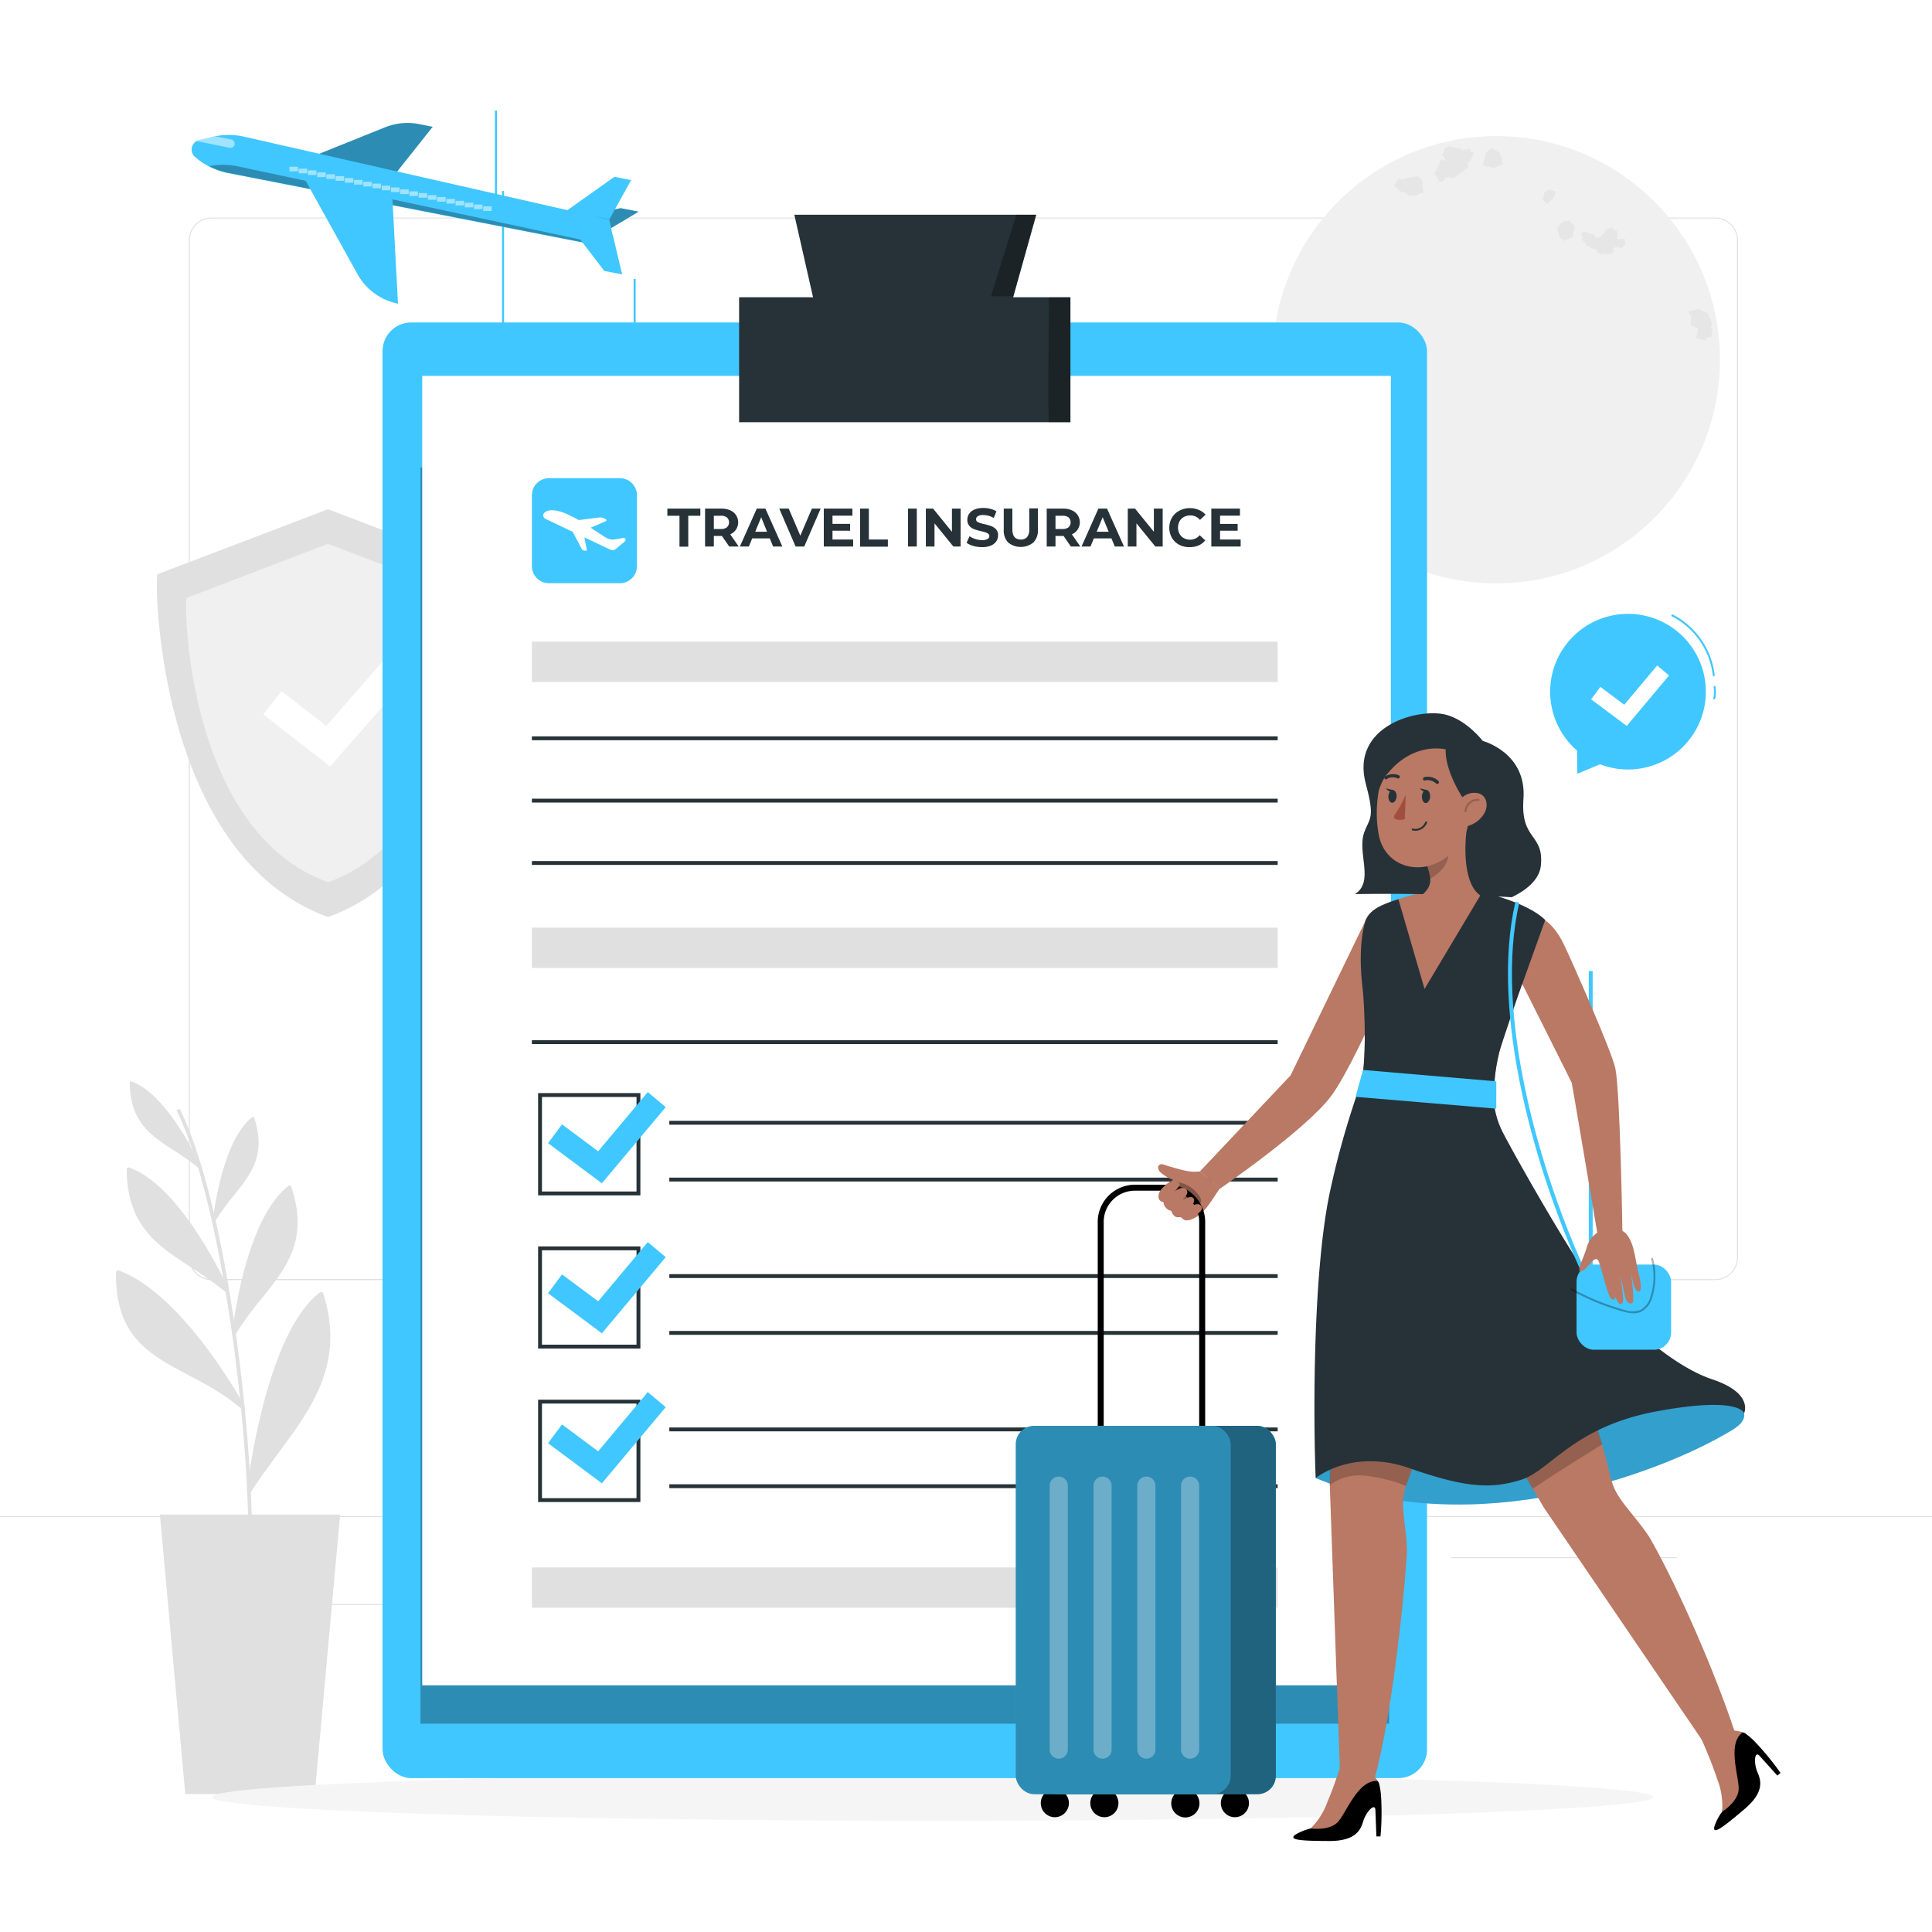 <svg class="animated" id="freepik_stories-travel-insurance" xmlns="http://www.w3.org/2000/svg" viewBox="0 0 500 500" version="1.1" xmlns:xlink="http://www.w3.org/1999/xlink" xmlns:svgjs="http://svgjs.com/svgjs"><style>svg#freepik_stories-travel-insurance:not(.animated) .animable {opacity: 0;}svg#freepik_stories-travel-insurance.animated #freepik--Clipboard--inject-16 {animation: 1.5s Infinite  linear floating;animation-delay: 0s;}svg#freepik_stories-travel-insurance.animated #freepik--Character--inject-16 {animation: 1.6s 1 forwards cubic-bezier(.36,-0.01,.5,1.38) slideDown;animation-delay: 0s;}            @keyframes floating {                0% {                    opacity: 1;                    transform: translateY(0px);                }                50% {                    transform: translateY(-10px);                }                100% {                    opacity: 1;                    transform: translateY(0px);                }            }                    @keyframes slideDown {                0% {                    opacity: 0;                    transform: translateY(-30px);                }                100% {                    opacity: 1;                    transform: translateY(0);                }            }        </style><g id="freepik--background-complete--inject-16" class="animable" style="transform-origin: 250px 245.285px;"><path d="M443.92,331.29H263.17a5.87,5.87,0,0,1-5.86-5.86V62.16a5.87,5.87,0,0,1,5.86-5.86H443.92a5.87,5.87,0,0,1,5.86,5.86V325.43A5.87,5.87,0,0,1,443.92,331.29ZM263.17,56.55a5.61,5.61,0,0,0-5.61,5.61V325.43a5.61,5.61,0,0,0,5.61,5.61H443.92a5.61,5.61,0,0,0,5.61-5.61V62.16a5.61,5.61,0,0,0-5.61-5.61Z" style="fill: rgb(224, 224, 224); transform-origin: 353.545px 193.795px;" id="elnkj5w1ybohd" class="animable"></path><path d="M235.49,331.29H54.75a5.87,5.87,0,0,1-5.87-5.86V62.16a5.87,5.87,0,0,1,5.87-5.86H235.49a5.86,5.86,0,0,1,5.86,5.86V325.43A5.86,5.86,0,0,1,235.49,331.29ZM54.75,56.55a5.62,5.62,0,0,0-5.62,5.61V325.43A5.62,5.62,0,0,0,54.75,331H235.49a5.61,5.61,0,0,0,5.61-5.61V62.16a5.61,5.61,0,0,0-5.61-5.61Z" style="fill: rgb(224, 224, 224); transform-origin: 145.115px 193.795px;" id="elqjmwwiy3z29" class="animable"></path><rect y="392.36" width="500" height="0.25" style="fill: rgb(224, 224, 224); transform-origin: 250px 392.485px;" id="elirxwyud9oj" class="animable"></rect><rect x="167.6" y="403.11" width="53.53" height="0.25" style="fill: rgb(224, 224, 224); transform-origin: 194.365px 403.235px;" id="el5qvm7osjdjk" class="animable"></rect><rect x="65.98" y="415.11" width="36.25" height="0.25" style="fill: rgb(224, 224, 224); transform-origin: 84.105px 415.235px;" id="eld0xzghcverc" class="animable"></rect><rect x="375.59" y="402.98" width="43.19" height="0.25" style="fill: rgb(224, 224, 224); transform-origin: 397.185px 403.105px;" id="elg06qmt7i4y" class="animable"></rect><rect x="427.69" y="402.98" width="6.33" height="0.25" style="fill: rgb(224, 224, 224); transform-origin: 430.855px 403.105px;" id="elm1k1pbnd0g" class="animable"></rect><rect x="313.45" y="409.21" width="53.89" height="0.25" style="fill: rgb(224, 224, 224); transform-origin: 340.395px 409.335px;" id="el3innq8xf5fz" class="animable"></rect><rect x="52.46" y="405.53" width="16.06" height="0.25" style="fill: rgb(224, 224, 224); transform-origin: 60.49px 405.655px;" id="elsueix5bvom" class="animable"></rect><path d="M129.05,148.61,84.9,131.79,40.75,148.61c-.84,1.68,0,72.74,44.15,88.72C129.05,221.35,129.89,150.29,129.05,148.61Z" style="fill: rgb(224, 224, 224); transform-origin: 84.9px 184.56px;" id="elz1u4aq2b9as" class="animable"></path><path d="M121.52,154.74l-36.62-14-36.62,14c-.7,1.39,0,60.34,36.62,73.6C121.52,215.08,122.22,156.13,121.52,154.74Z" style="fill: rgb(240, 240, 240); transform-origin: 84.9px 184.54px;" id="el8rq6ijts76" class="animable"></path><polygon points="85.44 198.35 68.14 184.9 72.84 178.86 84.44 187.88 101.03 168.91 106.79 173.94 85.44 198.35" style="fill: rgb(255, 255, 255); transform-origin: 87.465px 183.63px;" id="ell7oay6j284s" class="animable"></polygon><polygon points="47.95 464.31 81.46 464.31 88.03 391.97 41.38 391.97 47.95 464.31" style="fill: rgb(224, 224, 224); transform-origin: 64.705px 428.14px;" id="el7ct8ltdhqe8" class="animable"></polygon><path d="M64.21,404c.93-30.18-6.48-92.45-18.53-116.66l.83-.4C59,312.14,66,374.1,65.17,404Z" style="fill: rgb(224, 224, 224); transform-origin: 55.458px 345.47px;" id="elvqb8ehkg2" class="animable"></path><path d="M74.93,307.25c-11.33,8.88-14.4,37.86-14.4,37.86C68.56,331.84,81,325.54,74.93,307.25Z" style="fill: rgb(224, 224, 224); transform-origin: 68.537px 326.18px;" id="elrcc01o5e01" class="animable"></path><path d="M60.4,345.55a.44.44,0,0,1-.31-.48c.12-1.19,3.21-29.27,14.56-38.18a.44.44,0,0,1,.41-.08.45.45,0,0,1,.31.3c4.56,13.73-1.1,20.79-7.65,28.95a84.65,84.65,0,0,0-6.79,9.29.45.45,0,0,1-.4.22Zm.87-2.45c1.82-2.77,3.8-5.23,5.71-7.62,6.29-7.83,11.73-14.61,7.71-27.45C65.77,315.68,62.16,336.46,61.27,343.1Z" style="fill: rgb(224, 224, 224); transform-origin: 68.553px 326.18px;" id="eld19znlzjqro" class="animable"></path><path d="M32.88,302.62c13.56,4.72,25.61,31.51,25.61,31.51C46.6,324.18,33.06,321.87,32.88,302.62Z" style="fill: rgb(224, 224, 224); transform-origin: 45.685px 318.375px;" id="el5nb0ir91dx" class="animable"></path><path d="M58.53,334.5A93.45,93.45,0,0,0,49.46,328c-8.87-5.78-16.55-10.78-16.68-25.42a.48.48,0,0,1,.2-.37.45.45,0,0,1,.42-.06c13.63,4.75,25.38,30.68,25.87,31.78a.46.46,0,0,1,0,.2.46.46,0,0,1-.46.45A.55.55,0,0,1,58.53,334.5ZM50,327.24c2.49,1.62,5.05,3.29,7.58,5.26-2.94-6-12.89-24.84-23.84-29.23C34.08,316.88,41.46,321.68,50,327.24Z" style="fill: rgb(224, 224, 224); transform-origin: 46.031px 318.351px;" id="els8pe3wel9p" class="animable"></path><path d="M83.14,334.92c-14.07,10.66-18.7,51-18.7,51C74.55,369.82,90.18,357.47,83.14,334.92Z" style="fill: rgb(224, 224, 224); transform-origin: 74.672px 360.42px;" id="el29i1amwicjl" class="animable"></path><path d="M64.25,386.43a.58.58,0,0,1-.38-.61c.2-1.66,4.84-40.67,18.92-51.33a.57.57,0,0,1,.52-.09.53.53,0,0,1,.37.37c5.62,18-2.83,29.38-11.78,41.48-2.35,3.2-4.82,6.51-7,9.94a.54.54,0,0,1-.48.26Zm1.08-3c1.82-2.72,3.8-5.34,5.66-7.9,8.63-11.67,16.8-22.71,11.85-39.66C71.59,345.33,66.6,374.71,65.33,383.47Z" style="fill: rgb(224, 224, 224); transform-origin: 74.679px 360.412px;" id="elmp59jh0rse" class="animable"></path><path d="M30.61,329.34c16.54,6.09,32.2,34.82,32.2,34.82C48.48,351.71,30.39,352.94,30.61,329.34Z" style="fill: rgb(224, 224, 224); transform-origin: 46.709px 346.75px;" id="el3xv0aqjxt6g" class="animable"></path><path d="M62.44,364.59c-4.43-3.85-9.16-6.34-13.75-8.76C38.6,350.51,29.88,345.91,30,329.34a.56.56,0,0,1,.77-.53c16.55,6.11,31.88,33.89,32.51,35.07a.55.55,0,0,1-.13.71.5.5,0,0,1-.37.13A.64.64,0,0,1,62.44,364.59ZM31.17,330.17c.16,15.22,8.46,19.6,18.09,24.66a81.06,81.06,0,0,1,11.56,6.95c-4.29-7.08-16.72-26.27-29.65-31.61Z" style="fill: rgb(224, 224, 224); transform-origin: 46.678px 346.745px;" id="el4kvbio3a03e" class="animable"></path><path d="M65.47,289.39c-7.9,6.2-10,26.41-10,26.41C61,306.55,69.71,302.15,65.47,289.39Z" style="fill: rgb(224, 224, 224); transform-origin: 61.033px 302.595px;" id="el1q1gbobvg6i" class="animable"></path><path d="M55.29,316.1a.32.32,0,0,1-.21-.34c.12-.83,2.28-20.42,10.19-26.64a.35.35,0,0,1,.3-.05.32.32,0,0,1,.21.21c3.18,9.58-.77,14.5-5.35,20.2A61.4,61.4,0,0,0,55.71,316a.33.33,0,0,1-.27.15A.26.26,0,0,1,55.29,316.1Zm.65-1.7c1.28-1.93,2.65-3.65,4-5.32,4.39-5.46,8.16-10.18,5.38-19.14C59.09,295.29,56.6,309.78,55.94,314.4Z" style="fill: rgb(224, 224, 224); transform-origin: 61.004px 302.603px;" id="elogo275pkd6" class="animable"></path><path d="M51.55,302.39a63.74,63.74,0,0,0-6.33-4.51c-6.2-4-11.56-7.53-11.65-17.73a.32.32,0,0,1,.14-.27.39.39,0,0,1,.3,0c9.49,3.33,17.69,21.41,18.05,22.18a.35.35,0,0,1-.11.39.31.31,0,0,1-.19.06A.3.3,0,0,1,51.55,302.39Z" style="fill: rgb(224, 224, 224); transform-origin: 42.825px 291.18px;" id="elupygazw4fl" class="animable"></path><g id="freepik--freepik--Earth--inject-158--inject-16" class="animable" style="transform-origin: 387.24px 93.1px;"><g id="elhml377xjyyt"><circle cx="387.24" cy="93.1" r="57.88" style="fill: rgb(240, 240, 240); transform-origin: 387.24px 93.1px; transform: rotate(-80.256deg);" class="animable"></circle></g><polygon points="346.53 121.51 346.53 121.01 345.64 120.22 345.61 118.36 346.46 117.68 346.44 116.64 347.12 116.47 347.22 115.72 348.84 116.05 346.75 113.52 345.64 113.91 344.61 113.22 344.84 112.34 343.93 111.75 345.35 110.39 345.62 109.33 347.31 108.43 346.63 107 347.25 106.59 347.23 105.6 349.25 106.13 349.73 106.96 351.73 109.28 351.95 110.81 352.53 111.82 352.56 112.57 353.21 113.23 353.26 115.23 352.64 115.52 352.65 116 352.04 116.99 350.98 120.58 349.75 120.65 349.21 121.52 346.53 121.51" style="fill: rgb(230, 230, 230); isolation: isolate; transform-origin: 348.595px 113.56px;" id="el13pbymfoosag" class="animable"></polygon><polygon points="371.17 44.67 371.79 43.96 372.98 41.16 373.76 41.65 374.07 41.28 373.19 40.01 373.86 39.06 373.8 38.46 374.97 37.84 377.24 38.42 378.04 38.43 378.5 38.88 380.52 38.45 380.54 39.28 381.45 39.52 380.61 41.42 379.81 42.31 380.13 43.28 377.02 45.44 376.47 46.05 373.99 45.92 373.64 46.82 372.56 47.11 371.17 44.67" style="fill: rgb(230, 230, 230); isolation: isolate; transform-origin: 376.31px 42.475px;" id="eljvqom2e2btr" class="animable"></polygon><polygon points="399.71 49.84 400.74 49.06 402.56 49.54 402.1 51.32 400.34 52.77 399.25 51.62 399.71 49.84" style="fill: rgb(230, 230, 230); isolation: isolate; transform-origin: 400.905px 50.915px;" id="el8l2b40b8ss8" class="animable"></polygon><polygon points="414.57 60.79 415.09 60.38 415.35 59.79 416.07 59.22 416.62 59.16 417.19 58.7 417.5 59.38 418.48 59.77 418.63 61.84 420.52 61.83 420.63 63.38 420.04 63.68 419.9 64.25 418.29 63.83 417.39 64.33 417.73 64.8 417.37 65.02 417.54 65.27 416.5 65.81 416.36 65.62 415.99 65.84 415.21 65.52 414.45 65.95 414.08 65.56 413.53 65.71 413.19 64.58 411.68 64.19 411.42 63.82 410.62 63.61 409.41 61.92 409.52 61.17 409.09 60.58 409.73 60 410.6 60.11 411.29 60.53 411.81 60.47 412.57 60.8 412.98 61.59 413.38 61.39 413.86 61.55 414.57 60.79" style="fill: rgb(230, 230, 230); isolation: isolate; transform-origin: 414.86px 62.325px;" id="ely7irlod72p" class="animable"></polygon><polygon points="436.88 80.6 439.66 79.93 441.84 81.02 443.12 83.56 442.79 84.64 443.22 85.53 442.75 87.35 442 87.21 441.33 88.15 438.9 87.52 439.53 85.09 437.63 84.21 437.62 81.85 436.88 80.6" style="fill: rgb(230, 230, 230); isolation: isolate; transform-origin: 440.05px 84.04px;" id="ellmfjq2t10l" class="animable"></polygon><polygon points="406.09 57.03 407.63 58.64 406.92 61.4 404.7 62.38 404.45 61.92 403.77 61.83 403.21 59.68 402.86 59.04 403.33 58.76 403.6 58.06 405.02 57.17 405.76 57.24 406.09 57.03" style="fill: rgb(230, 230, 230); isolation: isolate; transform-origin: 405.245px 59.705px;" id="elqsim0zo43x" class="animable"></polygon><polygon points="363.83 46.06 366.86 45.63 368.02 46.54 368.35 50 367.6 49.98 366.29 50.7 364.48 50.62 363.92 49.83 362.87 49.79 360.73 48.02 362.01 46.19 363.08 46.54 363.83 46.06" style="fill: rgb(230, 230, 230); isolation: isolate; transform-origin: 364.54px 48.165px;" id="eltfne41pbc2p" class="animable"></polygon><polygon points="386.09 38.34 388.19 39.58 389.01 42.41 386.73 43.52 383.73 42.74 384.57 39.5 386.09 38.34" style="fill: rgb(230, 230, 230); isolation: isolate; transform-origin: 386.37px 40.93px;" id="el1s36yhkiwqa" class="animable"></polygon></g></g><g id="freepik--Shadow--inject-16" class="animable" style="transform-origin: 241.355px 465.11px;"><path d="M427.83,465.09c0,3.39-83.49,6.13-186.48,6.13s-186.47-2.74-186.47-6.13S138.37,459,241.35,459,427.83,461.7,427.83,465.09Z" style="fill: rgb(245, 245, 245); transform-origin: 241.355px 465.11px;" id="elu6lebbvv7p8" class="animable"></path></g><g id="freepik--Airplane--inject-16" class="animable" style="transform-origin: 109.721px 55.572px;"><g id="freepik--freepik--Plane--inject-2--inject-16" class="animable" style="transform-origin: 109.721px 55.572px;"><polygon points="148.32 56.31 160.65 53.87 165.28 54.78 157.32 59.53 148.32 56.31" style="fill: rgb(64, 199, 255); transform-origin: 156.8px 56.7px;" id="elqvlb8hivsd9" class="animable"></polygon><g id="elts635ykx1b"><polygon points="148.32 56.31 160.65 53.87 165.28 54.78 157.32 59.53 148.32 56.31" style="isolation: isolate; opacity: 0.3; transform-origin: 156.8px 56.7px;" class="animable"></polygon></g><path d="M81.05,40.43l18.69-7.51a15.52,15.52,0,0,1,8.66-.81l3.58.7L102.3,45Z" style="fill: rgb(64, 199, 255); transform-origin: 96.515px 38.414px;" id="el2q81vj9rkyu" class="animable"></path><g id="elgo63ts50r0k"><path d="M81.05,40.43l18.69-7.51a15.52,15.52,0,0,1,8.66-.81l3.58.7L102.3,45Z" style="isolation: isolate; opacity: 0.3; transform-origin: 96.515px 38.414px;" class="animable"></path></g><path d="M50.14,37.14a2.51,2.51,0,0,0,.4,3.53A18.36,18.36,0,0,0,59,44.8l95.88,18.77,3.69-2.64-.89-4.08L63,35.33a18.32,18.32,0,0,0-8.52.21l-2.87.71A2.49,2.49,0,0,0,50.14,37.14Z" style="fill: rgb(64, 199, 255); transform-origin: 104.081px 49.249px;" id="elg3nmbgepsks" class="animable"></path><g id="elbhoz6aa8wzr"><rect x="129.93" y="49.43" width="0.52" height="42.41" style="fill: rgb(64, 199, 255); transform-origin: 130.19px 70.635px; transform: rotate(-78deg);" class="animable"></rect></g><g id="el9d7wzzxuu4t"><rect x="128.08" y="28.63" width="0.52" height="27.64" style="fill: rgb(64, 199, 255); transform-origin: 128.34px 42.45px; transform: rotate(-78deg);" class="animable"></rect></g><g id="elc4eir9bbxyj"><rect x="163.98" y="72.2" width="0.52" height="11.36" style="fill: rgb(64, 199, 255); transform-origin: 164.24px 77.88px; transform: rotate(-78deg);" class="animable"></rect></g><g id="elcuscbxszcrt"><path d="M54.16,43l.35.17A19.07,19.07,0,0,0,59,44.72l95.88,18.77a4.21,4.21,0,0,0,1.37,0,3.56,3.56,0,0,0-1.22-.47l-93.63-20A18.35,18.35,0,0,0,54.16,43Z" style="isolation: isolate; opacity: 0.3; transform-origin: 105.205px 53.098px;" class="animable"></path></g><polygon points="147.96 59.11 156.38 70.11 161.01 71.02 158.6 60.85 147.96 59.11" style="fill: rgb(64, 199, 255); transform-origin: 154.485px 65.065px;" id="elron2rxl63o" class="animable"></polygon><polygon points="146.56 54.59 159.01 45.76 163.33 46.61 157.71 56.77 146.56 54.59" style="fill: rgb(64, 199, 255); transform-origin: 154.945px 51.265px;" id="elfy9v7wa0pnh" class="animable"></polygon><path d="M77.92,44.64,92.55,71A15.33,15.33,0,0,0,103,78.58h0l-1.56-29.35Z" style="fill: rgb(64, 199, 255); transform-origin: 90.46px 61.61px;" id="elwwwgvnxgjdn" class="animable"></path><g id="elg952p64hgtu"><g style="opacity: 0.5; transform-origin: 101.085px 48.875px;" class="animable"><g id="elmtiqvxijh3h"><rect x="125.06" y="53.4" width="2.2" height="1.2" style="fill: rgb(255, 255, 255); transform-origin: 126.16px 54px; transform: rotate(-78.41deg);" class="animable"></rect></g><g id="elqxjupgffwsd"><rect x="122.68" y="52.94" width="2.2" height="1.2" style="fill: rgb(255, 255, 255); transform-origin: 123.78px 53.54px; transform: rotate(-78.42deg);" class="animable"></rect></g><g id="elb2r4qfs80th"><rect x="120.3" y="52.46" width="2.2" height="1.2" style="fill: rgb(255, 255, 255); transform-origin: 121.4px 53.06px; transform: rotate(-78.42deg);" class="animable"></rect></g><g id="el5f8gjrojre8"><rect x="117.91" y="51.97" width="2.2" height="1.2" style="fill: rgb(255, 255, 255); transform-origin: 119.01px 52.57px; transform: rotate(-78.42deg);" class="animable"></rect></g><g id="elm0p0w9h5j3g"><rect x="115.52" y="51.48" width="2.2" height="1.2" style="fill: rgb(255, 255, 255); transform-origin: 116.62px 52.08px; transform: rotate(-78.42deg);" class="animable"></rect></g><g id="eleb7s2wr5ao7"><rect x="113.13" y="50.99" width="2.2" height="1.2" style="fill: rgb(255, 255, 255); transform-origin: 114.23px 51.59px; transform: rotate(-78.42deg);" class="animable"></rect></g><g id="el6qmp0zoz664"><rect x="110.74" y="50.5" width="2.2" height="1.2" style="fill: rgb(255, 255, 255); transform-origin: 111.84px 51.1px; transform: rotate(-78.42deg);" class="animable"></rect></g><g id="eld66icb5axqk"><rect x="108.35" y="49.97" width="2.2" height="1.2" style="fill: rgb(255, 255, 255); transform-origin: 109.45px 50.57px; transform: rotate(-78.41deg);" class="animable"></rect></g><g id="elk5g507voq9e"><rect x="105.96" y="49.52" width="2.2" height="1.2" style="fill: rgb(255, 255, 255); transform-origin: 107.06px 50.12px; transform: rotate(-78.42deg);" class="animable"></rect></g><g id="el9qzccwmur44"><rect x="103.58" y="49.02" width="2.2" height="1.2" style="fill: rgb(255, 255, 255); transform-origin: 104.68px 49.62px; transform: rotate(-78.42deg);" class="animable"></rect></g><g id="elswivdb46gai"><rect x="101.19" y="48.52" width="2.2" height="1.21" style="fill: rgb(255, 255, 255); transform-origin: 102.29px 49.125px; transform: rotate(-78.42deg);" class="animable"></rect></g><g id="elpd75w9ojpl"><rect x="98.81" y="48.05" width="2.2" height="1.2" style="fill: rgb(255, 255, 255); transform-origin: 99.91px 48.65px; transform: rotate(-78.42deg);" class="animable"></rect></g><g id="elh1twnk1zo74"><rect x="96.41" y="47.52" width="2.2" height="1.2" style="fill: rgb(255, 255, 255); transform-origin: 97.51px 48.12px; transform: rotate(-78.41deg);" class="animable"></rect></g><g id="elml0khs97rdh"><rect x="94.02" y="47.05" width="2.2" height="1.21" style="fill: rgb(255, 255, 255); transform-origin: 95.12px 47.655px; transform: rotate(-78.42deg);" class="animable"></rect></g><g id="elc7qr3he1ag"><rect x="91.63" y="46.57" width="2.2" height="1.21" style="fill: rgb(255, 255, 255); transform-origin: 92.73px 47.175px; transform: rotate(-78.42deg);" class="animable"></rect></g><g id="elfs38p54091s"><rect x="89.25" y="46.09" width="2.2" height="1.2" style="fill: rgb(255, 255, 255); transform-origin: 90.35px 46.69px; transform: rotate(-78.42deg);" class="animable"></rect></g><g id="elglovbp0uz7r"><rect x="86.86" y="45.58" width="2.2" height="1.21" style="fill: rgb(255, 255, 255); transform-origin: 87.96px 46.185px; transform: rotate(-78.42deg);" class="animable"></rect></g><g id="elbs2jxz2349g"><rect x="84.47" y="45.1" width="2.2" height="1.21" style="fill: rgb(255, 255, 255); transform-origin: 85.57px 45.705px; transform: rotate(-78.42deg);" class="animable"></rect></g><g id="elv0ziq4vh8u"><rect x="82.09" y="44.62" width="2.2" height="1.2" style="fill: rgb(255, 255, 255); transform-origin: 83.19px 45.22px; transform: rotate(-78.42deg);" class="animable"></rect></g><g id="eldnvql08f1lu"><rect x="79.69" y="44.09" width="2.2" height="1.2" style="fill: rgb(255, 255, 255); transform-origin: 80.79px 44.69px; transform: rotate(-78.41deg);" class="animable"></rect></g><g id="el2wu267lv3et"><rect x="77.3" y="43.64" width="2.2" height="1.21" style="fill: rgb(255, 255, 255); transform-origin: 78.4px 44.245px; transform: rotate(-78.42deg);" class="animable"></rect></g><g id="el5wx1paznt47"><rect x="74.91" y="43.15" width="2.2" height="1.2" style="fill: rgb(255, 255, 255); transform-origin: 76.01px 43.75px; transform: rotate(-78.42deg);" class="animable"></rect></g></g></g><g id="eliz942ok73vm"><path d="M50.9,36.51l8.53,1.74a1.1,1.1,0,0,0,.42-2.16l-4.23-.82c-.4.07-.79.17-1.18.27l-2.87.71A3,3,0,0,0,50.9,36.51Z" style="fill: rgb(255, 255, 255); isolation: isolate; opacity: 0.5; transform-origin: 55.819px 36.77px;" class="animable"></path></g></g></g><g id="freepik--speech-bubble--inject-16" class="animable" style="transform-origin: 422.632px 179.552px;"><path d="M440.25,185.94a20.15,20.15,0,1,0-32.12,8.3l.08,6,5.9-2.45.31.13A20.15,20.15,0,0,0,440.25,185.94Z" style="fill: rgb(64, 199, 255); transform-origin: 421.328px 179.552px;" id="elenq4cfd0pg" class="animable"></path><path d="M443.51,175a.24.24,0,0,1-.24-.22,19.81,19.81,0,0,0-10.6-15.29.25.25,0,0,1-.11-.33.25.25,0,0,1,.34-.12,20.31,20.31,0,0,1,10.86,15.69.24.24,0,0,1-.22.27Z" style="fill: rgb(64, 199, 255); transform-origin: 438.149px 167.007px;" id="eljr18m6rsvpc" class="animable"></path><path d="M443.64,181h-.06a.25.25,0,0,1-.18-.3,7.12,7.12,0,0,0,.08-2.87.24.24,0,0,1,.2-.29.24.24,0,0,1,.29.2,7.61,7.61,0,0,1-.09,3.08A.25.25,0,0,1,443.64,181Z" style="fill: rgb(64, 199, 255); transform-origin: 443.739px 179.267px;" id="elqhwo0t2b5zh" class="animable"></path><polygon points="421 187.87 411.77 180.99 414.17 177.77 420.36 182.38 428.87 172.23 431.95 174.81 421 187.87" style="fill: rgb(255, 255, 255); transform-origin: 421.86px 180.05px;" id="eldqvatu0akjg" class="animable"></polygon></g><g id="freepik--Clipboard--inject-16" class="animable animator-active" style="transform-origin: 234.16px 257.875px;"><rect x="99" y="83.45" width="270.32" height="376.73" rx="7.43" style="fill: rgb(64, 199, 255); transform-origin: 234.16px 271.815px;" id="elorhzez0ue29" class="animable"></rect><g id="elui0r7rjbdg"><rect x="108.82" y="121.02" width="250.68" height="325.07" style="opacity: 0.3; transform-origin: 234.16px 283.555px;" class="animable"></rect></g><rect x="109.27" y="97.28" width="250.68" height="338.88" style="fill: rgb(255, 255, 255); transform-origin: 234.61px 266.72px;" id="eln69y8tmekod" class="animable"></rect><path d="M142.1,123.75h18.3a4.45,4.45,0,0,1,4.45,4.45v18.3a4.44,4.44,0,0,1-4.44,4.44H142.1a4.45,4.45,0,0,1-4.45-4.45V128.2A4.44,4.44,0,0,1,142.1,123.75Z" style="fill: rgb(64, 199, 255); transform-origin: 151.25px 137.345px;" id="elberyvnsgt1l" class="animable"></path><path d="M175.85,133.48h-3.14v-1.85h8.54v1.85h-3.13v8h-2.27Z" style="fill: rgb(38, 50, 56); transform-origin: 176.98px 136.555px;" id="el4oc9u1zi70a" class="animable"></path><path d="M188.72,141.44l-1.89-2.74h-2.09v2.74h-2.27v-9.81h4.24a5.47,5.47,0,0,1,2.27.44,3.37,3.37,0,0,1,0,6.21l2.19,3.16Zm-.58-7.52a2.39,2.39,0,0,0-1.55-.44h-1.85v3.42h1.85a2.33,2.33,0,0,0,1.55-.45,1.75,1.75,0,0,0,0-2.53Z" style="fill: rgb(38, 50, 56); transform-origin: 186.82px 136.534px;" id="elc0y1a0ku1j" class="animable"></path><path d="M199.22,139.34h-4.55l-.87,2.1h-2.32l4.37-9.81h2.24l4.38,9.81h-2.38Zm-.71-1.73L197,133.86l-1.55,3.75Z" style="fill: rgb(38, 50, 56); transform-origin: 196.975px 136.535px;" id="el73t30jksid6" class="animable"></path><path d="M212.38,131.63l-4.24,9.81H205.9l-4.23-9.81h2.45l3,7,3-7Z" style="fill: rgb(38, 50, 56); transform-origin: 207.025px 136.535px;" id="eltiexhses99g" class="animable"></path><path d="M220.79,139.62v1.82H213.2v-9.81h7.4v1.82h-5.15v2.13H220v1.77h-4.55v2.27Z" style="fill: rgb(38, 50, 56); transform-origin: 216.995px 136.535px;" id="el0hp6g34hj6z" class="animable"></path><path d="M222.59,131.63h2.27v8h4.92v1.85h-7.19Z" style="fill: rgb(38, 50, 56); transform-origin: 226.185px 136.555px;" id="elruulidi0ry" class="animable"></path><path d="M235,131.63h2.27v9.81H235Z" style="fill: rgb(38, 50, 56); transform-origin: 236.135px 136.535px;" id="elbti4a7weof" class="animable"></path><path d="M248.6,131.63v9.81h-1.87l-4.88-6v6h-2.24v-9.81h1.87l4.88,6v-6Z" style="fill: rgb(38, 50, 56); transform-origin: 244.105px 136.535px;" id="el5kexozc7t78" class="animable"></path><path d="M251.89,141.29a5.22,5.22,0,0,1-1.74-.82l.77-1.71a5,5,0,0,0,1.5.74,5.55,5.55,0,0,0,1.74.28,2.75,2.75,0,0,0,1.42-.28.89.89,0,0,0,.47-.77.72.72,0,0,0-.28-.58,2,2,0,0,0-.7-.37c-.28-.09-.67-.2-1.15-.31a14.36,14.36,0,0,1-1.84-.53,3,3,0,0,1-1.22-.85,2.33,2.33,0,0,1-.51-1.57,2.71,2.71,0,0,1,.46-1.55,3.12,3.12,0,0,1,1.39-1.1,5.7,5.7,0,0,1,2.28-.41,7.52,7.52,0,0,1,1.83.23,5.44,5.44,0,0,1,1.57.64l-.7,1.73a5.38,5.38,0,0,0-2.72-.77,2.58,2.58,0,0,0-1.4.3.94.94,0,0,0-.46.82.79.79,0,0,0,.53.74,7.74,7.74,0,0,0,1.6.49,15.37,15.37,0,0,1,1.83.53,3.08,3.08,0,0,1,1.23.84,2.25,2.25,0,0,1,.51,1.55,2.71,2.71,0,0,1-.47,1.54,3.13,3.13,0,0,1-1.41,1.1,5.71,5.71,0,0,1-2.28.4A8.09,8.09,0,0,1,251.89,141.29Z" style="fill: rgb(38, 50, 56); transform-origin: 254.227px 136.53px;" id="elh5gqrvnfj3f" class="animable"></path><path d="M260.94,140.44a4.46,4.46,0,0,1-1.17-3.32v-5.49H262V137c0,1.75.73,2.63,2.18,2.63a2,2,0,0,0,1.63-.64,3,3,0,0,0,.56-2v-5.41h2.24v5.49a4.46,4.46,0,0,1-1.17,3.32,5.19,5.19,0,0,1-6.54,0Z" style="fill: rgb(38, 50, 56); transform-origin: 264.19px 136.565px;" id="elilphwh0dkj" class="animable"></path><path d="M277.14,141.44l-1.89-2.74h-2.09v2.74h-2.27v-9.81h4.24a5.47,5.47,0,0,1,2.27.44,3.37,3.37,0,0,1,0,6.21l2.19,3.16Zm-.58-7.52a2.39,2.39,0,0,0-1.55-.44h-1.85v3.42H275a2.33,2.33,0,0,0,1.55-.45,1.77,1.77,0,0,0,0-2.53Z" style="fill: rgb(38, 50, 56); transform-origin: 275.24px 136.534px;" id="eleewe7n6sdll" class="animable"></path><path d="M287.64,139.34h-4.55l-.87,2.1H279.9l4.36-9.81h2.24l4.39,9.81h-2.38Zm-.71-1.73-1.56-3.75-1.55,3.75Z" style="fill: rgb(38, 50, 56); transform-origin: 285.395px 136.535px;" id="el3fia4p2bzaw" class="animable"></path><path d="M300.9,131.63v9.81H299l-4.89-6v6h-2.24v-9.81h1.88l4.87,6v-6Z" style="fill: rgb(38, 50, 56); transform-origin: 296.385px 136.535px;" id="elxfso4zzad2" class="animable"></path><path d="M305.21,141a4.8,4.8,0,0,1-1.91-1.8,5.3,5.3,0,0,1,0-5.23,4.8,4.8,0,0,1,1.91-1.8,5.56,5.56,0,0,1,2.72-.66,5.65,5.65,0,0,1,2.3.45A4.55,4.55,0,0,1,312,133.2l-1.45,1.35A3.14,3.14,0,0,0,308,133.4a3.22,3.22,0,0,0-1.62.4,2.7,2.7,0,0,0-1.11,1.11,3.5,3.5,0,0,0,0,3.25,2.76,2.76,0,0,0,1.11,1.11,3.22,3.22,0,0,0,1.62.4,3.15,3.15,0,0,0,2.47-1.16l1.45,1.34a4.5,4.5,0,0,1-1.73,1.31,5.91,5.91,0,0,1-2.31.44A5.54,5.54,0,0,1,305.21,141Z" style="fill: rgb(38, 50, 56); transform-origin: 307.305px 136.556px;" id="el767rsojsb0w" class="animable"></path><path d="M321.08,139.62v1.82h-7.59v-9.81h7.41v1.82h-5.15v2.13h4.55v1.77h-4.55v2.27Z" style="fill: rgb(38, 50, 56); transform-origin: 317.285px 136.535px;" id="el5uj64ug786e" class="animable"></path><rect x="137.65" y="166.06" width="193.01" height="10.43" style="fill: rgb(224, 224, 224); transform-origin: 234.155px 171.275px;" id="elzq2993ufo9b" class="animable"></rect><rect x="137.65" y="240.08" width="193.01" height="10.43" style="fill: rgb(224, 224, 224); transform-origin: 234.155px 245.295px;" id="elfve8yf5cxgg" class="animable"></rect><rect x="137.65" y="405.66" width="193.01" height="10.43" style="fill: rgb(224, 224, 224); transform-origin: 234.155px 410.875px;" id="elv3x4vv23wcj" class="animable"></rect><rect x="137.65" y="190.57" width="193.01" height="1" style="fill: rgb(38, 50, 56); transform-origin: 234.155px 191.07px;" id="el322r8ux4etu" class="animable"></rect><rect x="137.65" y="206.7" width="193.01" height="1" style="fill: rgb(38, 50, 56); transform-origin: 234.155px 207.2px;" id="eltffzu8lwus" class="animable"></rect><rect x="137.65" y="222.84" width="193.01" height="1" style="fill: rgb(38, 50, 56); transform-origin: 234.155px 223.34px;" id="elx9ecpbh8j3e" class="animable"></rect><rect x="137.65" y="269.21" width="193.01" height="1" style="fill: rgb(38, 50, 56); transform-origin: 234.155px 269.71px;" id="el2p4c77ud525" class="animable"></rect><rect x="173.22" y="290.07" width="157.44" height="1" style="fill: rgb(38, 50, 56); transform-origin: 251.94px 290.57px;" id="elqkncm2jxl4j" class="animable"></rect><rect x="173.22" y="304.77" width="157.44" height="1" style="fill: rgb(38, 50, 56); transform-origin: 251.94px 305.27px;" id="elkrmgvcd181" class="animable"></rect><path d="M165.73,309.36H139.26V282.89h26.47Zm-25.47-1h24.47V283.89H140.26Z" style="fill: rgb(38, 50, 56); transform-origin: 152.495px 296.125px;" id="elzxkvfbgrn6o" class="animable"></path><rect x="173.22" y="329.75" width="157.44" height="1" style="fill: rgb(38, 50, 56); transform-origin: 251.94px 330.25px;" id="elrnnjb1yg04" class="animable"></rect><rect x="173.22" y="344.45" width="157.44" height="1" style="fill: rgb(38, 50, 56); transform-origin: 251.94px 344.95px;" id="elycdxtnzcbt" class="animable"></rect><path d="M165.73,349H139.26V322.57h26.47Zm-25.47-1h24.47V323.57H140.26Z" style="fill: rgb(38, 50, 56); transform-origin: 152.495px 335.785px;" id="eld6pu6z68v2n" class="animable"></path><rect x="173.22" y="369.43" width="157.44" height="1" style="fill: rgb(38, 50, 56); transform-origin: 251.94px 369.93px;" id="el760jo3c30cr" class="animable"></rect><rect x="173.22" y="384.13" width="157.44" height="1" style="fill: rgb(38, 50, 56); transform-origin: 251.94px 384.63px;" id="elm39due7fu4o" class="animable"></rect><path d="M165.73,388.72H139.26V362.24h26.47Zm-25.47-1h24.47V363.24H140.26Z" style="fill: rgb(38, 50, 56); transform-origin: 152.495px 375.48px;" id="elj5cd9icgkro" class="animable"></path><path d="M140.78,132.81c1.28-1.48,4.58-.55,6.85.66,0,0,1.56.74,2.14,1.12h0l5.3-.66a2.24,2.24,0,0,1,1.25.22l.44.22a.29.29,0,0,1,0,.53l-3.9,1.67v0l3.85,2.53.06,0a3.4,3.4,0,0,0,2.45.49l2.06-.37a.55.55,0,0,1,.31,0,.52.52,0,0,1,.14.88l-2.39,2a1.25,1.25,0,0,1-1.34.17l-1.12-.51-5.65-2.7.65,3.23a.22.22,0,0,1-.22.25h-.27a1.1,1.1,0,0,1-.88-.54l-2.28-4.35-6.67-3.18C140.66,134.16,140.34,133.4,140.78,132.81Z" style="fill: rgb(255, 255, 255); transform-origin: 151.25px 137.295px;" id="eljn59s2rgcp" class="animable"></path><polygon points="155.77 306.24 141.83 295.85 145.45 290.99 154.8 297.95 167.65 282.63 172.29 286.52 155.77 306.24" style="fill: rgb(64, 199, 255); transform-origin: 157.06px 294.435px;" id="el5dj5pyegoj" class="animable"></polygon><polygon points="155.77 345.06 141.83 334.68 145.45 329.81 154.8 336.77 167.65 321.45 172.29 325.35 155.77 345.06" style="fill: rgb(64, 199, 255); transform-origin: 157.06px 333.255px;" id="ely7xufp08ne" class="animable"></polygon><polygon points="155.77 383.88 141.83 373.5 145.45 368.64 154.8 375.6 167.65 360.27 172.29 364.17 155.77 383.88" style="fill: rgb(64, 199, 255); transform-origin: 157.06px 372.075px;" id="elesi54fqvnmf" class="animable"></polygon><rect x="191.28" y="76.93" width="85.75" height="32.34" style="fill: rgb(38, 50, 56); transform-origin: 234.155px 93.1px;" id="elrl25ggrvoa" class="animable"></rect><polygon points="261.3 80.2 211.16 80.2 205.57 55.57 268.17 55.57 261.3 80.2" style="fill: rgb(38, 50, 56); transform-origin: 236.87px 67.885px;" id="el9vzgxr7ql35" class="animable"></polygon><g id="elxerttc3qjzt"><path d="M263.05,55.57c-.06.15-6.68,21.08-6.52,21.08h5.69l6-21.08Z" style="opacity: 0.3; transform-origin: 262.374px 66.11px;" class="animable"></path></g><g id="ellgvpkycv5p"><path d="M271.49,76.93s-.41,32.35,0,32.35H277V76.93Z" style="opacity: 0.3; transform-origin: 274.154px 93.105px;" class="animable"></path></g></g><g id="freepik--Character--inject-16" class="animable" style="transform-origin: 361.835px 330.52px;"><path d="M353.68,237.66,334,278.31l-23.46,24.85,5.19,4.47s22.55-15.49,28.84-24.07c5.88-8,16.85-34,16.85-34Z" style="fill: rgb(185, 121, 100); transform-origin: 335.98px 272.645px;" id="el352ir6x3sc" class="animable"></path><path d="M310.56,303.16c-2.95.33-4.83-.45-8.25-1.38a9.32,9.32,0,0,0-1.61-.49,1,1,0,0,0-1,.64,2,2,0,0,0,.58,1.43,10.61,10.61,0,0,0,3.35,2,9.7,9.7,0,0,0-3.19,2.55,3.12,3.12,0,0,0-.63,1.9,1.35,1.35,0,0,0,1.3,1.28,2.47,2.47,0,0,0,2,2.27c.27.79.81,1.63,1.63,1.67a3,3,0,0,1,.85,0c.25.1.41.34.62.5.68.56,1.7.25,2.52-.11,3.26-1.44,4.88-5,7-7.87" style="fill: rgb(185, 121, 100); transform-origin: 307.715px 308.562px;" id="elgbdy73e0in6" class="animable"></path><path d="M302.3,308.15a8.07,8.07,0,0,1,8.05,8.06V409a8.06,8.06,0,0,1-8.05,8h-8.6a8.07,8.07,0,0,1-8.06-8V316.21a8.07,8.07,0,0,1,8.06-8.06h8.6m0-1.55h-8.6a9.65,9.65,0,0,0-9.61,9.61V409a9.64,9.64,0,0,0,9.61,9.6h8.6a9.63,9.63,0,0,0,9.6-9.6V316.21A9.64,9.64,0,0,0,302.3,306.6Z" id="elum0cl34vtm" class="animable" style="transform-origin: 297.995px 362.6px;"></path><circle cx="319.59" cy="466.65" r="3.64" id="el5cz6sfk8akd" class="animable" style="transform-origin: 319.59px 466.65px;"></circle><path d="M310.42,466.65a3.65,3.65,0,1,1-3.7-3.6h0A3.65,3.65,0,0,1,310.42,466.65Z" id="elg2q2g5093sr" class="animable" style="transform-origin: 306.77px 466.7px;"></path><path d="M289.45,466.65a3.64,3.64,0,1,1-3.64-3.64A3.64,3.64,0,0,1,289.45,466.65Z" id="elmfrfacn737l" class="animable" style="transform-origin: 285.81px 466.65px;"></path><circle cx="272.99" cy="466.65" r="3.64" id="elr09001ljeb" class="animable" style="transform-origin: 272.99px 466.65px;"></circle><rect x="268.8" y="369" width="61.39" height="95.34" rx="4.77" style="fill: rgb(64, 199, 255); transform-origin: 299.495px 416.67px;" id="elh6rh3csh4ze" class="animable"></rect><g id="elhj6d5wupi7"><rect x="268.8" y="369" width="61.39" height="95.34" rx="4.77" style="opacity: 0.5; transform-origin: 299.495px 416.67px;" class="animable"></rect></g><rect x="262.88" y="369" width="55.59" height="95.34" rx="4.77" style="fill: rgb(64, 199, 255); transform-origin: 290.675px 416.67px;" id="elr9442thieaq" class="animable"></rect><g id="elehtojb356zf"><rect x="262.88" y="369" width="55.59" height="95.34" rx="4.77" style="opacity: 0.3; transform-origin: 290.675px 416.67px;" class="animable"></rect></g><g id="elk21l9ib3pxl"><path d="M274,455.14h0a2.34,2.34,0,0,1-2.34-2.34V384.48a2.34,2.34,0,0,1,2.34-2.34h0a2.34,2.34,0,0,1,2.34,2.34V452.8A2.34,2.34,0,0,1,274,455.14Z" style="fill: rgb(255, 255, 255); opacity: 0.3; transform-origin: 274px 418.64px;" class="animable"></path></g><g id="ellopsa9v27d9"><path d="M285.36,455.14h0A2.34,2.34,0,0,1,283,452.8V384.48a2.34,2.34,0,0,1,2.34-2.34h0a2.34,2.34,0,0,1,2.34,2.34V452.8A2.34,2.34,0,0,1,285.36,455.14Z" style="fill: rgb(255, 255, 255); opacity: 0.3; transform-origin: 285.34px 418.64px;" class="animable"></path></g><g id="elqhrvovs08z"><path d="M296.68,455.14h0a2.34,2.34,0,0,1-2.34-2.34V384.48a2.34,2.34,0,0,1,2.34-2.34h0a2.34,2.34,0,0,1,2.34,2.34V452.8A2.34,2.34,0,0,1,296.68,455.14Z" style="fill: rgb(255, 255, 255); opacity: 0.3; transform-origin: 296.68px 418.64px;" class="animable"></path></g><g id="ellrbf57gq3nc"><path d="M308,455.14h0a2.34,2.34,0,0,1-2.34-2.34V384.48a2.34,2.34,0,0,1,2.34-2.34h0a2.34,2.34,0,0,1,2.34,2.34V452.8A2.34,2.34,0,0,1,308,455.14Z" style="fill: rgb(255, 255, 255); opacity: 0.3; transform-origin: 308px 418.64px;" class="animable"></path></g><g id="elzg6k03aiju"><g style="opacity: 0.3; transform-origin: 306.724px 308.948px;" class="animable"><path d="M302.69,305.81a8.54,8.54,0,0,1,7.74,3.78,1.8,1.8,0,0,1,.38,1.46,1.85,1.85,0,0,1-1.13,1c-.65.3-.07-.63-.76-.45-.36.09-1.16-.36-1.53-.45a1.83,1.83,0,0,1-1-.66c-1.14-1.21-3.05-1-3.78-2.53" id="el8irjvlzzb0t" class="animable" style="transform-origin: 306.724px 308.948px;"></path></g></g><path d="M309.44,314.3a3.43,3.43,0,0,0,1.25-.8,1.21,1.21,0,0,0,.2-1.39,1.16,1.16,0,0,0-.91-.47,2.83,2.83,0,0,0-1,.21,8.27,8.27,0,0,0-1.36.69,5.13,5.13,0,0,0,1-.84,1.61,1.61,0,0,0,.4-1.21.87.87,0,0,0-.26-.51,1.2,1.2,0,0,0-1.08-.11,5.36,5.36,0,0,0-2.11,1.11,8.35,8.35,0,0,1,.92-1,2.45,2.45,0,0,0,.73-1.1,1.11,1.11,0,0,0-.35-1.2,1.47,1.47,0,0,0-1.24-.19,6.13,6.13,0,0,0-1.81.9,5.1,5.1,0,0,0,1.29-1.37,1,1,0,0,0,.19-.47c0-.33-.31-.57-.62-.69a2.64,2.64,0,0,0-1.91.15,6.33,6.33,0,0,0-2.48,2.14s1.35,1.32,1.46,1.39l6.38,4.46Z" style="fill: rgb(185, 121, 100); transform-origin: 305.657px 310.024px;" id="el5yf07altobw" class="animable"></path><g id="el68tev7z43ne"><rect x="411.18" y="251.31" width="1" height="76.88" style="fill: rgb(64, 199, 255); transform-origin: 411.68px 289.75px; transform: rotate(-21.27deg);" class="animable"></rect></g><path d="M446.86,362.46c-7.44-1.61-15.18-.82-22.71.31-14.31,2.13-28.56,5.46-41.64,11.64-15.84,2.1-37.89,2.14-42,8.13,40.9,16.74,89.27-1.15,107.8-12.46,1.52-.93,3.2-2.25,3.1-4C451.27,364,448.89,362.9,446.86,362.46Z" style="fill: rgb(64, 199, 255); transform-origin: 395.962px 375.46px;" id="el2vuof234dq" class="animable"></path><g id="el6a863j7pcn"><g style="opacity: 0.2; transform-origin: 395.962px 375.46px;" class="animable"><path d="M446.86,362.46c-7.44-1.61-15.18-.82-22.71.31-14.31,2.13-28.56,5.46-41.64,11.64-15.84,2.1-37.89,2.14-42,8.13,40.9,16.74,89.27-1.15,107.8-12.46,1.52-.93,3.2-2.25,3.1-4C451.27,364,448.89,362.9,446.86,362.46Z" id="el93iuuf7ovm5" class="animable" style="transform-origin: 395.962px 375.46px;"></path></g></g><path d="M398.85,237.66s3,.81,5.92,6.83c2,4.15,12.47,27.92,13.28,32,1.28,6.32,1.83,42.51,1.83,42.51h-6.52s-6.47-38.38-6.6-38.77-14.4-28.75-14.4-28.75Z" style="fill: rgb(185, 121, 100); transform-origin: 406.12px 278.33px;" id="ellobh7fpvsql" class="animable"></path><path d="M427.21,398.4c-2.72-4.57-7.5-9.08-9.28-12.9-1.56-3.3-1.38-5.89-4-13.77-3.17-9.55-8.18-22-14.79-30.43,0,0,4.56-14.46-6.94-25.9l-7.55-7.19-28.78,7.92,43.7,74.06,41.5,61,7.77-3.32C444.14,433.69,434.76,411.73,427.21,398.4Z" style="fill: rgb(185, 121, 100); transform-origin: 402.355px 379.7px;" id="el7hgt2opvrbs" class="animable"></path><g id="ell0tsbkz04jf"><path d="M412.24,366.12l-18.72,11v3L395,382.5l1.65,2.8s3.89-2.65,8-5.25,10-6.26,10-6.26Z" style="opacity: 0.2; transform-origin: 404.085px 375.71px;" class="animable"></path></g><path d="M443.7,472.64a13.8,13.8,0,0,1,2-3.79h0s1.28-5.22-3.24-14.07l3.66-4.44a5.57,5.57,0,0,1,4.85-2,2.19,2.19,0,0,1,.64.21,19.63,19.63,0,0,1,2.41,2.05,69.52,69.52,0,0,1,6.77,8.23l-.81.69-4.51-5c-1.47-1.74-1.65,1.87-.62,4.18s1.62,5.28-3.41,9.52C445.7,473.11,443.1,475,443.7,472.64Z" id="el226ydxgxaxm" class="animable" style="transform-origin: 451.625px 460.982px;"></path><path d="M439.68,448.66a115,115,0,0,1,4.84,12.06,18.82,18.82,0,0,1,1.16,8.17s4.22-2.62,4.29-5.92-3.07-11.82,1.07-14.64a8.57,8.57,0,0,0-2.23-.45l-1.23-2.55C445.23,446.31,439.68,448.66,439.68,448.66Z" style="fill: rgb(185, 121, 100); transform-origin: 445.36px 457.11px;" id="el14ivju7ten7" class="animable"></path><path d="M392.77,254.12l7.35-15.35c-3.31-5-19.71-8.75-19.71-8.75l-10.8.59s-4.16.93-7.71,2.09c-4.75,1.55-7.31,2.79-8.45,5.42,0,0-2.27,5.87-.79,17.86.41,3.32,1.53,22.5-1.5,28l.06,1.52c19.74,15.37,36.44,12.8,36.44,12.8-.89-2.72-.8-11.67-1.2-14.32a58.39,58.39,0,0,1,1.6-11.89C388.33,271,392.29,255.23,392.77,254.12Z" style="fill: rgb(185, 121, 100); transform-origin: 375.64px 264.241px;" id="elcw5ip7t9uze" class="animable"></path><path d="M398.76,224.11c.92-8.54-5.31-6.44-4.49-17.36.89-12-10.54-15-10.54-15s-4-5.28-9.43-6.76c-7-1.89-24.94,2.73-20.82,17.92,2.45,9.06.95,8.69-.41,12.48-1.93,5.36,2.7,12.71-2.4,16,0,0,19.61-.4,40.58.81C391.25,232.13,398.2,229.32,398.76,224.11Z" style="fill: rgb(38, 50, 56); transform-origin: 374.762px 208.395px;" id="els7nbcb24n9" class="animable"></path><path d="M383.09,231.74a41.64,41.64,0,0,0-7.82,5.43,15,15,0,0,1-2.93,2c-2.83,1.51-5.4,2.36-6.1,1a4.44,4.44,0,0,1-.37-1c-.59-2.28-.34-5.49,1.5-7,2.08-1.66,3.08-3.07,2.71-5.31a16.83,16.83,0,0,0-1.2-3.86l2.41-1.44,8.56-8.64C378.87,218.3,378.58,228.6,383.09,231.74Z" style="fill: rgb(185, 121, 100); transform-origin: 374.338px 226.886px;" id="elwxxjsznb5oj" class="animable"></path><g id="elhb1lzq3n6f"><path d="M370.15,227.43c2.35-1.4,4.93-3.82,4.62-6.59a12.54,12.54,0,0,0-.66-3l-4.79,6.33A15.52,15.52,0,0,1,370.15,227.43Z" style="opacity: 0.2; transform-origin: 372.058px 222.635px;" class="animable"></path></g><path d="M381.5,203.26c-.8,8.8-1,12.52-5.5,17.14-6.82,6.93-17.33,4.6-19.13-4.12-1.63-7.84,0-20.91,8.59-24.61A11.31,11.31,0,0,1,381.5,203.26Z" style="fill: rgb(185, 121, 100); transform-origin: 368.944px 207.525px;" id="el3f03ax912af" class="animable"></path><path d="M370.11,206.12c0,.93-.55,1.7-1.12,1.71s-1-.73-1-1.66.54-1.7,1.12-1.71S370.15,205.19,370.11,206.12Z" style="fill: rgb(38, 50, 56); transform-origin: 369.051px 206.145px;" id="elfx4acx330qh" class="animable"></path><path d="M361.44,206.1c-.05.9-.55,1.64-1.13,1.65s-1-.71-1-1.61.55-1.64,1.12-1.65S361.48,205.19,361.44,206.1Z" style="fill: rgb(38, 50, 56); transform-origin: 360.376px 206.12px;" id="el3qy7r1rsgj3" class="animable"></path><path d="M372,202.88a.41.41,0,0,1-.32-.1,3.19,3.19,0,0,0-2.89-.81.39.39,0,0,1-.51-.29.47.47,0,0,1,.32-.54,3.94,3.94,0,0,1,3.68,1,.44.44,0,0,1,0,.61A.41.41,0,0,1,372,202.88Z" style="fill: rgb(38, 50, 56); transform-origin: 370.337px 201.955px;" id="elmtfovghjt8" class="animable"></path><path d="M358.52,201.68a.31.31,0,0,1-.2-.19.47.47,0,0,1,.22-.56,3.66,3.66,0,0,1,3.56-.24.4.4,0,0,1,.1.56.43.43,0,0,1-.55.18,2.92,2.92,0,0,0-2.82.22A.38.38,0,0,1,358.52,201.68Z" style="fill: rgb(38, 50, 56); transform-origin: 360.285px 201.019px;" id="elgay6ip4nf78" class="animable"></path><path d="M363.8,205.67a30,30,0,0,1-2.93,5.34.68.68,0,0,0,.32,1,4.38,4.38,0,0,0,2.36,0Z" style="fill: rgb(162, 78, 63); transform-origin: 362.281px 208.921px;" id="elhcagh5qdv6s" class="animable"></path><path d="M369.47,204.5l-2-.48S368.56,205.53,369.47,204.5Z" style="fill: rgb(38, 50, 56); transform-origin: 368.47px 204.44px;" id="ell658dfi8ewh" class="animable"></path><path d="M360.68,204.51l-2-.48S359.77,205.53,360.68,204.51Z" style="fill: rgb(38, 50, 56); transform-origin: 359.68px 204.448px;" id="eljr3iia7n62j" class="animable"></path><path d="M378.45,206.3s-4.54-6.83-4.3-12.36c0,0-8.69-2.27-15.61,7-1.11,1.47-1.76,3.93-2.75,6,0,0-1.66-16.74,13.19-18.11s17.74,19.48,10.51,26.49A10.9,10.9,0,0,0,378.45,206.3Z" style="fill: rgb(38, 50, 56); transform-origin: 369.509px 202.043px;" id="elwfvriuyzgi" class="animable"></path><path d="M384.16,210.43a7.05,7.05,0,0,1-4.27,3.32c-2.33.59-3.53-3.16-2.74-5.49a4.68,4.68,0,0,1,5.27-3C384.65,205.68,385.35,208.37,384.16,210.43Z" style="fill: rgb(185, 121, 100); transform-origin: 380.821px 209.495px;" id="elacdj51e7uw9" class="animable"></path><g id="el7k29lpbo0qo"><path d="M379.25,210.21h0a.25.25,0,0,1-.23-.27,3.43,3.43,0,0,1,1.16-2.36,3.54,3.54,0,0,1,2.49-.85.25.25,0,0,1,.23.27.23.23,0,0,1-.26.23,3,3,0,0,0-2.13.73,3,3,0,0,0-1,2A.23.23,0,0,1,379.25,210.21Z" style="opacity: 0.2; transform-origin: 380.96px 208.469px;" class="animable"></path></g><path d="M366.36,215a4,4,0,0,1-.81-.08.26.26,0,0,1-.2-.3.25.25,0,0,1,.3-.19,2.72,2.72,0,0,0,3.18-1.62.25.25,0,1,1,.46.17A3.23,3.23,0,0,1,366.36,215Z" style="fill: rgb(38, 50, 56); transform-origin: 367.336px 213.8px;" id="elt3eprlukf2" class="animable"></path><path d="M347.38,308.89l-3.23,75.51,2.59,73.17,9.1,2.34c4-14.46,7.3-42.88,8.24-57.7.22-5.08-1.42-10.94-.85-14.94.5-3.52,2.14-5.75,4.29-13.73,2.6-9.66,5.23-22.58,4.18-32.58,0,0,12.22-11,8.6-25.56Z" style="fill: rgb(185, 121, 100); transform-origin: 362.56px 384.4px;" id="el9gard9pk6bk" class="animable"></path><g id="elyqdflod55o"><path d="M344.15,384.4s3.55-3.38,10.08-2.4,9.62,2.63,9.62,2.63l1.77-4.93-15-4.24-6.5,3.22Z" style="opacity: 0.2; transform-origin: 354.87px 380.045px;" class="animable"></path></g><path d="M335.28,474.78a14.48,14.48,0,0,1,4-1.59h0s4.35-3.16,6.6-12.83l5.65-1a5.58,5.58,0,0,1,5,1.56,2.14,2.14,0,0,1,.35.57,19.6,19.6,0,0,1,.52,3.11,69.1,69.1,0,0,1-.13,10.67h-1.06l-.25-6.7c0-2.28-2.47.37-3.17,2.8s-2.17,5.08-8.75,5.08C336.51,476.43,333.32,476.18,335.28,474.78Z" id="eljwzha5qk1y" class="animable" style="transform-origin: 346.131px 467.857px;"></path><path d="M346.94,456.89a90.8,90.8,0,0,1-3.35,9.31,18.81,18.81,0,0,1-4.38,7s4.91.73,7.1-1.75,5.26-11,10.25-10.51a9,9,0,0,0-1.41-1.78C354.34,458.25,346.94,456.89,346.94,456.89Z" style="fill: rgb(185, 121, 100); transform-origin: 347.885px 465.095px;" id="elbd9gny1r8fd" class="animable"></path><path d="M344.15,308.6c-4.28,20.33-4.33,56.31-3.66,73.94,0,0,9.34-7.81,24.3-2.57s21.34,5.33,28.87,3,13.43-13.72,35.15-17.73,22.55.53,22.55.53,2.61-5.19-8.26-8.81S419.23,341,412.94,333s-20.8-33.71-23.93-39.79a21.81,21.81,0,0,1-2.4-12.17l-33.77-2.46A221.45,221.45,0,0,0,344.15,308.6Z" style="fill: rgb(38, 50, 56); transform-origin: 395.904px 331.505px;" id="elmzn433wkxi" class="animable"></path><path d="M393.8,255.1l6.1-17c-4.52-4.58-16.28-7.22-16.28-7.22l-14.95,25.06L361.9,232.7c-4.75,1.55-7.31,2.79-8.45,5.42,0,0-2.27,5.87-.79,17.86.41,3.32,1.53,22.5-1.5,28l.06,1.52c19.74,15.37,36.44,12.8,36.44,12.8-.89-2.72-.69-12.13-1.09-14.79.29-3.38.05-5.49,1.49-11.42C388.33,271,393.32,256.21,393.8,255.1Z" style="fill: rgb(38, 50, 56); transform-origin: 375.53px 264.671px;" id="elwk6kttrd1oh" class="animable"></path><polygon points="350.81 283.86 387.23 286.92 387.24 279.85 352.75 276.9 350.81 283.86" style="fill: rgb(64, 199, 255); transform-origin: 369.025px 281.91px;" id="elfrx6zlus2no" class="animable"></polygon><g id="elf1ecrxhhw1"><rect x="408.01" y="327.26" width="24.47" height="22.05" rx="4.45" style="fill: rgb(64, 199, 255); transform-origin: 420.245px 338.285px; transform: rotate(-18.81deg);" class="animable"></rect></g><g id="elqavwtf47bv"><path d="M422.82,339.89a10.89,10.89,0,0,1-2.57-.39,64,64,0,0,1-13.6-5.56.26.26,0,0,1-.11-.34.25.25,0,0,1,.34-.1A64.12,64.12,0,0,0,420.37,339a6.28,6.28,0,0,0,4.19,0,5.36,5.36,0,0,0,2.52-3.23,17.25,17.25,0,0,0,.24-9.93.26.26,0,0,1,.16-.32.26.26,0,0,1,.32.16,18,18,0,0,1-.25,10.26,5.82,5.82,0,0,1-2.78,3.51A4.55,4.55,0,0,1,422.82,339.89Z" style="opacity: 0.3; transform-origin: 417.471px 332.699px;" class="animable"></path></g><path d="M409.85,330.53c-12.34-26.7-24.38-68.16-17.66-97.14l1,.23c-6.66,28.73,5.32,69.94,17.6,96.49Z" style="fill: rgb(64, 199, 255); transform-origin: 400.526px 281.96px;" id="elovhyuomqv7" class="animable"></path><path d="M413.71,318.8a7.06,7.06,0,0,0-3,3.75c-.57,2.29-1.63,4-1.93,5.71s1.54.23,2.36-.77,1.75-2.12,2.4-1.39,2.37,9,3.39,9.92,1.16-.51,1.16-.51.48,2,1.32,2c.22,0,.74-.33.67-1.28-.17-2.12-.74-6.56-.74-6.56,0,.26,1.13,5.69,1.4,6.48.35,1,1,1.34,1.64,1.11.84-.32-.29-7.09-.14-7.41,0,0,.52,3.92,1.61,4.34s.89-2.07.31-4.23c-.54-2-1.08-6-1.82-8-.92-2.41-2.08-3.83-4.49-4A8.3,8.3,0,0,0,413.71,318.8Z" style="fill: rgb(185, 121, 100); transform-origin: 416.69px 327.728px;" id="elmpj6cdt7c7g" class="animable"></path></g><defs>     <filter id="active" height="200%">         <feMorphology in="SourceAlpha" result="DILATED" operator="dilate" radius="2"></feMorphology>                <feFlood flood-color="#32DFEC" flood-opacity="1" result="PINK"></feFlood>        <feComposite in="PINK" in2="DILATED" operator="in" result="OUTLINE"></feComposite>        <feMerge>            <feMergeNode in="OUTLINE"></feMergeNode>            <feMergeNode in="SourceGraphic"></feMergeNode>        </feMerge>    </filter>    <filter id="hover" height="200%">        <feMorphology in="SourceAlpha" result="DILATED" operator="dilate" radius="2"></feMorphology>                <feFlood flood-color="#ff0000" flood-opacity="0.5" result="PINK"></feFlood>        <feComposite in="PINK" in2="DILATED" operator="in" result="OUTLINE"></feComposite>        <feMerge>            <feMergeNode in="OUTLINE"></feMergeNode>            <feMergeNode in="SourceGraphic"></feMergeNode>        </feMerge>            <feColorMatrix type="matrix" values="0   0   0   0   0                0   1   0   0   0                0   0   0   0   0                0   0   0   1   0 "></feColorMatrix>    </filter></defs></svg>